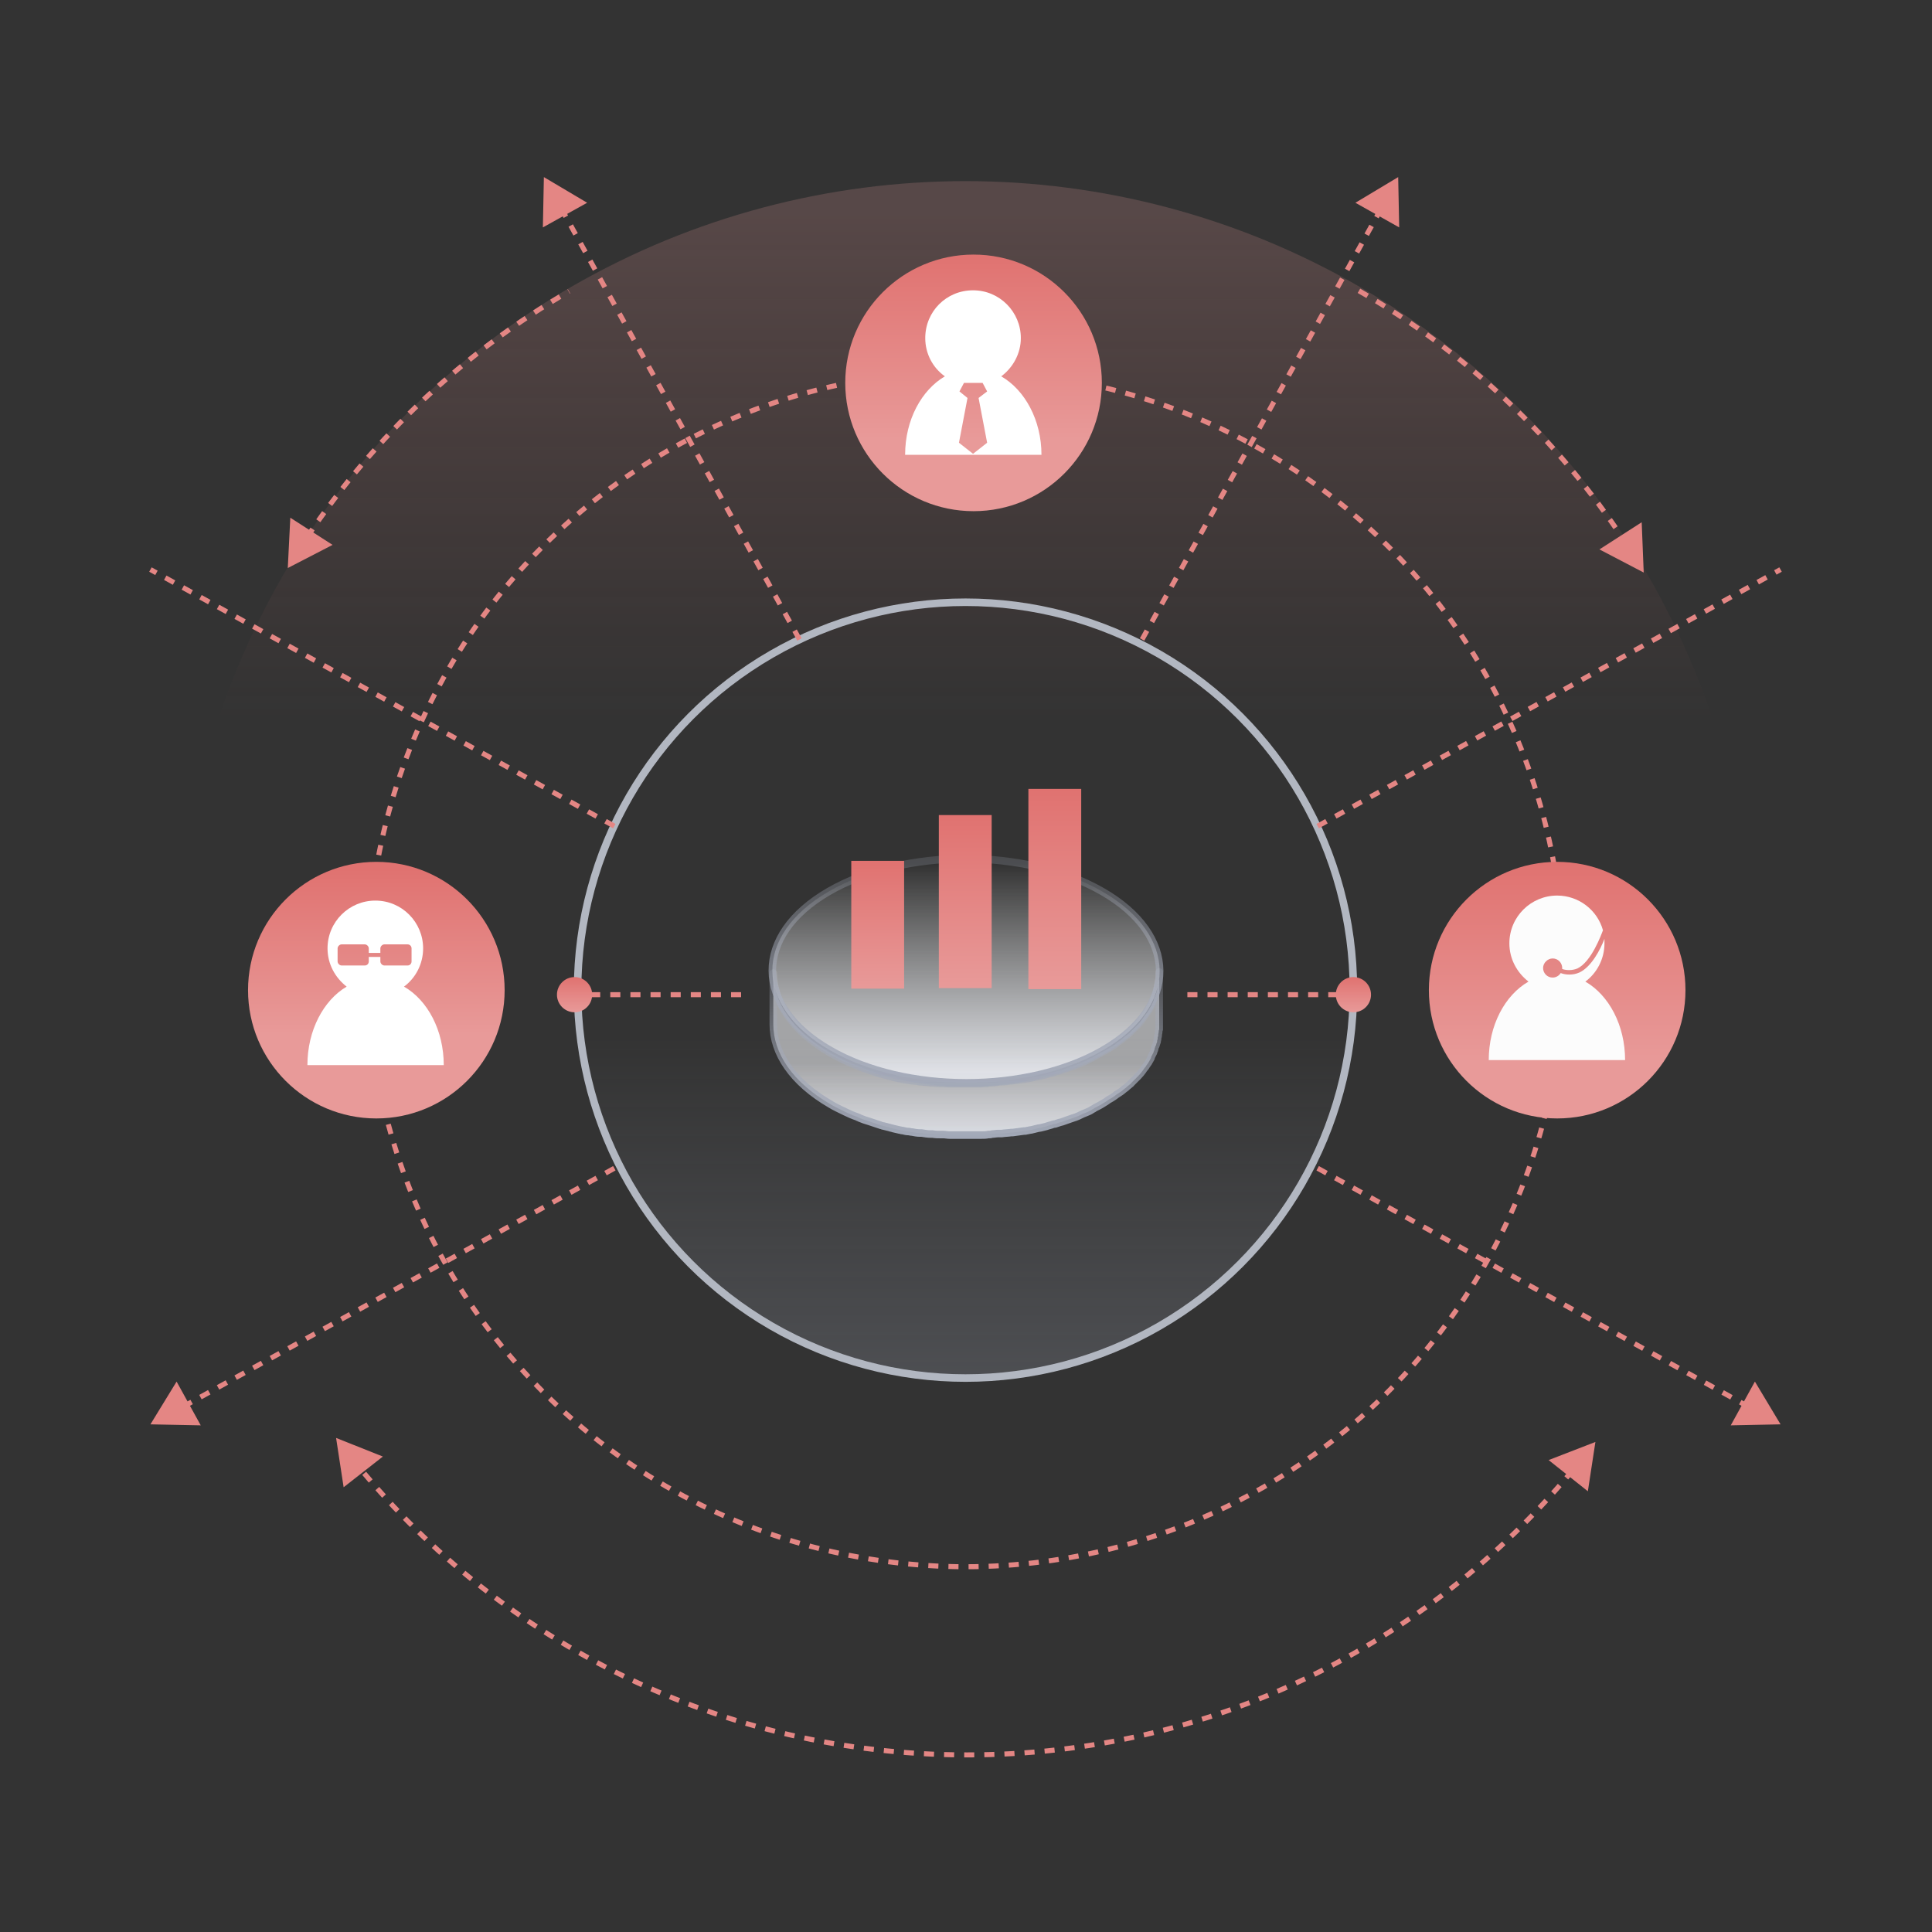 <?xml version="1.0" encoding="utf-8"?>
<!-- Generator: Adobe Illustrator 22.1.0, SVG Export Plug-In . SVG Version: 6.00 Build 0)  -->
<svg version="1.1" baseProfile="basic" xmlns="http://www.w3.org/2000/svg" xmlns:xlink="http://www.w3.org/1999/xlink" x="0px"
	 y="0px" viewBox="0 0 384 384" xml:space="preserve">
<rect x="0" y="0" width="384" height="384" fill="#333333" stroke="none"/>
<g id="占位符" opacity="0">
	<rect opacity="0" fill="#F7F8F9" width="384" height="384"/>
</g>
<g id="辅助" display="none">
</g>
<g id="基座光束">
</g>
<g id="基座">
</g>
<g id="实物">
	<linearGradient id="SVGID_1_" gradientUnits="userSpaceOnUse" x1="191.943" y1="226" x2="191.943" y2="211.423">
		<stop  offset="0" style="stop-color:#E0E2E7"/>
		<stop  offset="1" style="stop-color:#EFF0F3;stop-opacity:0.6"/>
	</linearGradient>
	<linearGradient id="SVGID_2_" gradientUnits="userSpaceOnUse" x1="191.943" y1="226.223" x2="191.943" y2="192.137">
		<stop  offset="0" style="stop-color:#A3A9B8"/>
		<stop  offset="1" style="stop-color:#A3A9B8;stop-opacity:0.2"/>
	</linearGradient>
	
		<path fill="url(#SVGID_1_)" stroke="url(#SVGID_2_)" stroke-width="1.5" stroke-linecap="round" stroke-linejoin="round" stroke-miterlimit="10" d="
		M230.4,193.8c0,0.2,0,0.4,0,0.6c0,0.2,0,0.3-0.1,0.5c0,0.2-0.1,0.4-0.1,0.6c0,0.2-0.1,0.3-0.1,0.5c0,0.2-0.1,0.4-0.1,0.6
		c0,0.2-0.1,0.3-0.1,0.5c-0.1,0.2-0.1,0.4-0.2,0.6c-0.1,0.2-0.1,0.3-0.2,0.5c-0.1,0.2-0.2,0.4-0.2,0.6c-0.1,0.2-0.1,0.3-0.2,0.5
		c-0.1,0.2-0.2,0.4-0.3,0.6c-0.1,0.2-0.2,0.3-0.3,0.5c-0.1,0.2-0.3,0.5-0.4,0.7c-0.1,0.1-0.2,0.3-0.3,0.4c-0.2,0.2-0.4,0.5-0.5,0.7
		c-0.1,0.1-0.2,0.2-0.2,0.3c-0.3,0.4-0.6,0.8-1,1.2c-0.1,0.1-0.2,0.2-0.3,0.3c-0.3,0.3-0.6,0.6-0.9,0.9c-0.1,0.1-0.3,0.3-0.4,0.4
		c-0.2,0.2-0.4,0.3-0.6,0.5c-0.2,0.1-0.4,0.3-0.5,0.4c-0.2,0.2-0.4,0.3-0.6,0.5c-0.2,0.1-0.4,0.3-0.6,0.4c-0.2,0.2-0.4,0.3-0.6,0.5
		c-0.2,0.1-0.4,0.3-0.6,0.4c-0.2,0.1-0.5,0.3-0.7,0.4c-0.3,0.2-0.6,0.4-0.9,0.5c-0.6,0.3-1.2,0.7-1.8,1c-0.2,0.1-0.3,0.2-0.5,0.3
		c-0.5,0.2-0.9,0.5-1.4,0.7c-0.2,0.1-0.3,0.1-0.5,0.2c-0.6,0.3-1.3,0.5-1.9,0.8c-0.1,0-0.2,0.1-0.4,0.1c-0.5,0.2-1.1,0.4-1.7,0.6
		c-0.2,0.1-0.5,0.2-0.7,0.2c-0.3,0.1-0.6,0.2-0.9,0.3c-0.3,0.1-0.5,0.2-0.8,0.2c-0.3,0.1-0.6,0.2-1,0.3c-0.3,0.1-0.5,0.1-0.8,0.2
		c-0.3,0.1-0.7,0.2-1,0.2c-0.3,0.1-0.5,0.1-0.8,0.2c-0.3,0.1-0.7,0.1-1,0.2c-0.3,0-0.5,0.1-0.8,0.1c-0.7,0.1-1.4,0.2-2.2,0.3
		c-0.1,0-0.2,0-0.3,0c-0.6,0.1-1.3,0.2-1.9,0.2c-0.2,0-0.5,0-0.7,0.1c-0.4,0-0.8,0.1-1.2,0.1c-0.3,0-0.5,0-0.8,0.1
		c-0.4,0-0.9,0-1.3,0.1c-0.2,0-0.5,0-0.7,0c-0.4,0-0.8,0-1.1,0c-0.3,0-0.5,0-0.8,0c-0.4,0-0.8,0-1.2,0c-0.2,0-0.5,0-0.7,0
		c-0.4,0-0.7,0-1.1,0c-0.3,0-0.5,0-0.8,0c-0.4,0-0.8-0.1-1.2-0.1c-0.2,0-0.4,0-0.7,0c-0.5,0-1-0.1-1.5-0.1c-0.1,0-0.2,0-0.3,0
		c-0.6-0.1-1.2-0.1-1.8-0.2c-0.1,0-0.2,0-0.3,0c-0.5-0.1-1-0.2-1.6-0.2c-0.2,0-0.4-0.1-0.6-0.1c-0.4-0.1-0.8-0.1-1.2-0.2
		c-0.2,0-0.4-0.1-0.6-0.1c-0.4-0.1-0.9-0.2-1.3-0.3c-0.2-0.1-0.5-0.1-0.7-0.2c-0.4-0.1-0.8-0.2-1.2-0.3c-0.2-0.1-0.4-0.1-0.7-0.2
		c-0.6-0.2-1.2-0.4-1.8-0.6c-0.1,0-0.2-0.1-0.3-0.1c-0.7-0.2-1.4-0.5-2-0.7c-0.1-0.1-0.3-0.1-0.4-0.2c-0.9-0.3-1.7-0.7-2.6-1.1
		c-0.1,0-0.2-0.1-0.2-0.1c-0.9-0.4-1.7-0.9-2.5-1.3c-7.6-4.4-11.4-10.1-11.4-15.9l0,10.2c0,5.7,3.8,11.5,11.4,15.9
		c0.8,0.5,1.7,0.9,2.5,1.3c0.1,0,0.2,0.1,0.2,0.1c0.8,0.4,1.7,0.8,2.6,1.1c0.1,0,0.1,0.1,0.2,0.1c0.1,0,0.1,0,0.2,0.1
		c0.7,0.3,1.3,0.5,2,0.7c0.1,0,0.2,0.1,0.3,0.1c0.6,0.2,1.2,0.4,1.8,0.6c0.1,0,0.2,0.1,0.3,0.1c0.1,0,0.2,0.1,0.4,0.1
		c0.4,0.1,0.8,0.2,1.2,0.3c0.2,0.1,0.5,0.1,0.7,0.2c0.4,0.1,0.9,0.2,1.3,0.3c0.2,0,0.3,0.1,0.5,0.1c0,0,0.1,0,0.1,0
		c0.4,0.1,0.8,0.2,1.2,0.2c0.2,0,0.4,0.1,0.7,0.1c0.5,0.1,1,0.2,1.6,0.2c0.1,0,0.2,0,0.3,0c0,0,0,0,0,0c0.6,0.1,1.2,0.2,1.8,0.2
		c0.1,0,0.3,0,0.4,0c0.5,0.1,1,0.1,1.5,0.1c0,0,0,0,0,0c0.2,0,0.4,0,0.6,0c0.4,0,0.8,0.1,1.2,0.1c0.3,0,0.5,0,0.8,0
		c0.4,0,0.7,0,1.1,0c0,0,0.1,0,0.1,0c0.2,0,0.4,0,0.6,0c0.4,0,0.8,0,1.2,0c0.3,0,0.5,0,0.8,0c0.4,0,0.8,0,1.1,0c0.1,0,0.1,0,0.2,0
		c0.2,0,0.3,0,0.5,0c0.4,0,0.9,0,1.3-0.1c0.3,0,0.5,0,0.8-0.1c0.4,0,0.8-0.1,1.2-0.1c0.1,0,0.3,0,0.4,0c0.1,0,0.2,0,0.3,0
		c0.6-0.1,1.3-0.1,1.9-0.2c0.1,0,0.2,0,0.3,0c0.7-0.1,1.5-0.2,2.2-0.3c0.1,0,0.1,0,0.2,0c0.2,0,0.4-0.1,0.6-0.1
		c0.3-0.1,0.7-0.1,1-0.2c0.3-0.1,0.5-0.1,0.8-0.2c0.3-0.1,0.7-0.1,1-0.2c0.3-0.1,0.5-0.1,0.8-0.2c0.3-0.1,0.6-0.2,1-0.3
		c0.3-0.1,0.5-0.2,0.8-0.2c0.3-0.1,0.6-0.2,0.9-0.3c0.1,0,0.3-0.1,0.4-0.1c0.1,0,0.2-0.1,0.3-0.1c0.6-0.2,1.1-0.4,1.7-0.6
		c0.1,0,0.2-0.1,0.3-0.1c0.7-0.2,1.3-0.5,1.9-0.8c0.2-0.1,0.3-0.1,0.5-0.2c0.5-0.2,1-0.4,1.4-0.7c0.2-0.1,0.4-0.2,0.5-0.3
		c0.6-0.3,1.2-0.6,1.8-1c0.2-0.1,0.3-0.2,0.5-0.3c0.1-0.1,0.3-0.2,0.4-0.3c0.2-0.1,0.5-0.3,0.7-0.4c0.2-0.1,0.4-0.3,0.6-0.4
		c0.2-0.2,0.4-0.3,0.7-0.5c0.2-0.1,0.4-0.3,0.6-0.4c0.2-0.2,0.4-0.3,0.6-0.5c0.2-0.1,0.4-0.3,0.5-0.4c0.2-0.2,0.4-0.3,0.6-0.5
		c0.1-0.1,0.2-0.1,0.2-0.2c0.1-0.1,0.1-0.1,0.2-0.2c0.3-0.3,0.6-0.6,0.9-0.9c0.1-0.1,0.2-0.2,0.3-0.3c0.4-0.4,0.7-0.8,1-1.2
		c0,0,0,0,0,0c0.1-0.1,0.1-0.2,0.2-0.3c0.2-0.2,0.4-0.5,0.5-0.7c0.1-0.1,0.2-0.3,0.3-0.4c0.1-0.2,0.3-0.5,0.4-0.7
		c0-0.1,0.1-0.1,0.1-0.2c0.1-0.1,0.1-0.2,0.1-0.3c0.1-0.2,0.2-0.4,0.3-0.6c0.1-0.2,0.2-0.3,0.2-0.5c0.1-0.2,0.2-0.4,0.2-0.6
		c0-0.1,0.1-0.2,0.1-0.3c0-0.1,0.1-0.2,0.1-0.2c0.1-0.2,0.1-0.4,0.2-0.6c0.1-0.2,0.1-0.3,0.1-0.5c0.1-0.2,0.1-0.4,0.1-0.6
		c0-0.1,0.1-0.2,0.1-0.3c0-0.1,0-0.1,0-0.2c0-0.2,0.1-0.4,0.1-0.6c0-0.2,0-0.3,0.1-0.5c0-0.2,0-0.4,0-0.6c0-0.1,0-0.2,0-0.3
		c0-0.1,0-0.2,0-0.3l0-10.2C230.4,193.3,230.4,193.6,230.4,193.8z"/>
	<g>
		<linearGradient id="SVGID_3_" gradientUnits="userSpaceOnUse" x1="192" y1="213.011" x2="192" y2="171.773">
			<stop  offset="0" style="stop-color:#E0E2E7"/>
			<stop  offset="0.999" style="stop-color:#F7F8F9;stop-opacity:0"/>
		</linearGradient>
		<linearGradient id="SVGID_4_" gradientUnits="userSpaceOnUse" x1="192" y1="216.038" x2="192" y2="169.949">
			<stop  offset="0" style="stop-color:#A3A9B8"/>
			<stop  offset="1" style="stop-color:#A3A9B8;stop-opacity:0.2"/>
		</linearGradient>
		
			<path fill="url(#SVGID_3_)" stroke="url(#SVGID_4_)" stroke-width="1.5" stroke-linecap="round" stroke-linejoin="round" stroke-miterlimit="10" d="
			M219.1,177.2c15.1,8.7,15.2,22.8,0.2,31.5c-15,8.7-39.4,8.7-54.4,0c-15.1-8.7-15.2-22.8-0.2-31.5
			C179.7,168.5,204,168.5,219.1,177.2z"/>
	</g>
</g>
<g id="装饰">
</g>
<g id="光束1">
	<linearGradient id="SVGID_5_" gradientUnits="userSpaceOnUse" x1="191.943" y1="42.625" x2="191.943" y2="143.165">
		<stop  offset="7.928527e-04" style="stop-color:#E89A99;stop-opacity:0.2"/>
		<stop  offset="1" style="stop-color:#DF7270;stop-opacity:0"/>
	</linearGradient>
	<circle fill="url(#SVGID_5_)" cx="191.9" cy="192.6" r="156.6"/>
	<linearGradient id="SVGID_6_" gradientUnits="userSpaceOnUse" x1="191.943" y1="311.844" x2="191.943" y2="73.298">
		<stop  offset="0" style="stop-color:#E48684"/>
		<stop  offset="0.997" style="stop-color:#E48684"/>
	</linearGradient>
	<circle fill="none" stroke="url(#SVGID_6_)" stroke-miterlimit="10" stroke-dasharray="2,2" cx="191.9" cy="192.6" r="118.8"/>
	<linearGradient id="SVGID_7_" gradientUnits="userSpaceOnUse" x1="191.943" y1="278" x2="191.943" y2="205.993">
		<stop  offset="1.643719e-03" style="stop-color:#A3A9B8;stop-opacity:0.25"/>
		<stop  offset="1" style="stop-color:#A3A9B8;stop-opacity:0"/>
	</linearGradient>
	
		<circle fill="url(#SVGID_7_)" stroke="#B2B7C1" stroke-width="1.5" stroke-linecap="round" stroke-linejoin="round" stroke-miterlimit="10" cx="191.9" cy="196.8" r="77.1"/>
	<g>
		<linearGradient id="SVGID_8_" gradientUnits="userSpaceOnUse" x1="209.604" y1="196.539" x2="209.604" y2="156.754">
			<stop  offset="0" style="stop-color:#E89A99"/>
			<stop  offset="1" style="stop-color:#E07270"/>
		</linearGradient>
		<rect x="204.4" y="156.8" fill="url(#SVGID_8_)" width="10.5" height="39.8"/>
		<linearGradient id="SVGID_9_" gradientUnits="userSpaceOnUse" x1="191.824" y1="196.451" x2="191.824" y2="162.035">
			<stop  offset="0" style="stop-color:#E89A99"/>
			<stop  offset="1" style="stop-color:#E07270"/>
		</linearGradient>
		<rect x="186.6" y="162" fill="url(#SVGID_9_)" width="10.5" height="34.4"/>
		<linearGradient id="SVGID_10_" gradientUnits="userSpaceOnUse" x1="174.396" y1="196.539" x2="174.396" y2="171.101">
			<stop  offset="0" style="stop-color:#E89A99"/>
			<stop  offset="1" style="stop-color:#E07270"/>
		</linearGradient>
		<rect x="169.2" y="171.1" fill="url(#SVGID_10_)" width="10.5" height="25.4"/>
	</g>
	<linearGradient id="SVGID_11_" gradientUnits="userSpaceOnUse" x1="114.169" y1="197.71" x2="147.289" y2="197.71">
		<stop  offset="0" style="stop-color:#E48684"/>
		<stop  offset="0.997" style="stop-color:#E48684"/>
	</linearGradient>
	
		<line fill="none" stroke="url(#SVGID_11_)" stroke-miterlimit="10" stroke-dasharray="2,2" x1="147.3" y1="197.7" x2="114.2" y2="197.7"/>
	<linearGradient id="SVGID_12_" gradientUnits="userSpaceOnUse" x1="236.026" y1="197.71" x2="269.831" y2="197.71">
		<stop  offset="0" style="stop-color:#E48684"/>
		<stop  offset="0.997" style="stop-color:#E48684"/>
	</linearGradient>
	
		<line fill="none" stroke="url(#SVGID_12_)" stroke-miterlimit="10" stroke-dasharray="2,2" x1="236" y1="197.7" x2="269.8" y2="197.7"/>
	<g>
		<linearGradient id="SVGID_13_" gradientUnits="userSpaceOnUse" x1="107.679" y1="84.304" x2="159.376" y2="84.304">
			<stop  offset="0" style="stop-color:#E48684"/>
			<stop  offset="0.997" style="stop-color:#E48684"/>
		</linearGradient>
		
			<line fill="none" stroke="url(#SVGID_13_)" stroke-miterlimit="10" stroke-dasharray="2,2" x1="158.9" y1="127.1" x2="111.6" y2="41.5"/>
		<g>
			<linearGradient id="SVGID_14_" gradientUnits="userSpaceOnUse" x1="107.679" y1="40.181" x2="159.376" y2="40.181">
				<stop  offset="0" style="stop-color:#E48684"/>
				<stop  offset="0.997" style="stop-color:#E48684"/>
			</linearGradient>
			<polygon fill="url(#SVGID_14_)" points="116.7,40.3 108.1,35.2 107.9,45.2 			"/>
		</g>
	</g>
	<g>
		<linearGradient id="SVGID_15_" gradientUnits="userSpaceOnUse" x1="226.566" y1="84.303" x2="278.377" y2="84.303">
			<stop  offset="0" style="stop-color:#E48684"/>
			<stop  offset="0.997" style="stop-color:#E48684"/>
		</linearGradient>
		
			<line fill="none" stroke="url(#SVGID_15_)" stroke-miterlimit="10" stroke-dasharray="2,2" x1="227" y1="127.1" x2="274.5" y2="41.5"/>
		<g>
			<linearGradient id="SVGID_16_" gradientUnits="userSpaceOnUse" x1="226.566" y1="40.181" x2="278.377" y2="40.181">
				<stop  offset="0" style="stop-color:#E48684"/>
				<stop  offset="0.997" style="stop-color:#E48684"/>
			</linearGradient>
			<polygon fill="url(#SVGID_16_)" points="278.1,45.2 277.9,35.2 269.4,40.3 			"/>
		</g>
	</g>
	<g>
		<linearGradient id="SVGID_17_" gradientUnits="userSpaceOnUse" x1="261.651" y1="138.723" x2="354.186" y2="138.723">
			<stop  offset="0" style="stop-color:#E48684"/>
			<stop  offset="0.997" style="stop-color:#E48684"/>
		</linearGradient>
		
			<line fill="none" stroke="url(#SVGID_17_)" stroke-miterlimit="10" stroke-dasharray="2,2" x1="261.9" y1="164.2" x2="353.9" y2="113.2"/>
		<linearGradient id="SVGID_18_" gradientUnits="userSpaceOnUse" x1="29.701" y1="138.723" x2="122.349" y2="138.723">
			<stop  offset="0" style="stop-color:#E48684"/>
			<stop  offset="0.997" style="stop-color:#E48684"/>
		</linearGradient>
		
			<line fill="none" stroke="url(#SVGID_18_)" stroke-miterlimit="10" stroke-dasharray="2,2" x1="122.1" y1="164.2" x2="29.9" y2="113.2"/>
	</g>
	<g>
		<linearGradient id="SVGID_19_" gradientUnits="userSpaceOnUse" x1="261.652" y1="255.931" x2="354.185" y2="255.931">
			<stop  offset="0" style="stop-color:#E48684"/>
			<stop  offset="0.997" style="stop-color:#E48684"/>
		</linearGradient>
		
			<line fill="none" stroke="url(#SVGID_19_)" stroke-miterlimit="10" stroke-dasharray="2,2" x1="261.9" y1="232.2" x2="347.7" y2="279.7"/>
		<g>
			<linearGradient id="SVGID_20_" gradientUnits="userSpaceOnUse" x1="261.652" y1="278.955" x2="354.185" y2="278.955">
				<stop  offset="0" style="stop-color:#E48684"/>
				<stop  offset="0.997" style="stop-color:#E48684"/>
			</linearGradient>
			<polygon fill="url(#SVGID_20_)" points="344,283.3 353.9,283.1 348.8,274.6 			"/>
		</g>
	</g>
	<g>
		<linearGradient id="SVGID_21_" gradientUnits="userSpaceOnUse" x1="29.701" y1="255.932" x2="122.349" y2="255.932">
			<stop  offset="0" style="stop-color:#E48684"/>
			<stop  offset="0.997" style="stop-color:#E48684"/>
		</linearGradient>
		
			<line fill="none" stroke="url(#SVGID_21_)" stroke-miterlimit="10" stroke-dasharray="2,2" x1="122.1" y1="232.2" x2="36.2" y2="279.7"/>
		<g>
			<linearGradient id="SVGID_22_" gradientUnits="userSpaceOnUse" x1="29.701" y1="278.959" x2="122.349" y2="278.959">
				<stop  offset="0" style="stop-color:#E48684"/>
				<stop  offset="0.997" style="stop-color:#E48684"/>
			</linearGradient>
			<polygon fill="url(#SVGID_22_)" points="35.1,274.6 29.9,283.1 39.9,283.3 			"/>
		</g>
	</g>
	<g>
		<linearGradient id="XMLID_11_" gradientUnits="userSpaceOnUse" x1="309.46" y1="171.48" x2="309.46" y2="211.098">
			<stop  offset="0" style="stop-color:#E07270"/>
			<stop  offset="1" style="stop-color:#E89A99"/>
		</linearGradient>
		<circle id="XMLID_31_" fill="url(#XMLID_11_)" cx="309.5" cy="196.8" r="25.5"/>
		<path fill="#FCFCFC" d="M295.9,210.7H323c0-6.9-3.2-12.9-7.9-15.6c2.3-1.7,3.8-4.5,3.8-7.6c0-0.3,0-0.6,0-0.9
			c-0.8,2.1-2.6,5.6-5,6.7c-0.7,0.3-1.3,0.4-2,0.4c-0.6,0-1.2-0.1-1.7-0.3c-0.3,0.5-0.9,0.9-1.6,0.9c-1.1,0-1.9-0.9-1.9-1.9
			s0.9-1.9,1.9-1.9c1.1,0,1.9,0.9,1.9,1.9c0,0.1,0,0.2,0,0.2c0.9,0.3,2,0.3,3-0.1c2.8-1.3,4.8-6.8,5.1-7.6c-1.1-4-4.8-6.9-9.1-6.9
			c-5.2,0-9.5,4.2-9.5,9.5c0,3.1,1.5,5.8,3.8,7.6C299.1,197.8,295.9,203.8,295.9,210.7z"/>
	</g>
	<g>
		<linearGradient id="XMLID_12_" gradientUnits="userSpaceOnUse" x1="74.769" y1="172.68" x2="74.769" y2="205.685">
			<stop  offset="0" style="stop-color:#E07270"/>
			<stop  offset="1" style="stop-color:#E89A99"/>
		</linearGradient>
		<circle id="XMLID_30_" fill="url(#XMLID_12_)" cx="74.8" cy="196.8" r="25.5"/>
		<path fill="#FFFFFF" d="M61.1,211.7h27.1c0-6.9-3.2-12.9-7.9-15.6c2.3-1.7,3.8-4.5,3.8-7.6c0-5.2-4.2-9.5-9.5-9.5
			c-5.2,0-9.5,4.2-9.5,9.5c0,3.1,1.5,5.8,3.8,7.6C64.3,198.8,61.1,204.8,61.1,211.7z M67.9,191.9c-0.4,0-0.8-0.4-0.8-0.8v-2.6
			c0-0.4,0.4-0.8,0.8-0.8h4.6c0.4,0,0.8,0.4,0.8,0.8v0.9h2.3v-0.9c0-0.4,0.4-0.8,0.8-0.8h4.6c0.5,0,0.8,0.4,0.8,0.8v2.6
			c0,0.4-0.3,0.8-0.8,0.8h-4.6c-0.4,0-0.8-0.4-0.8-0.8v-0.9h-2.3v0.9c0,0.4-0.3,0.8-0.8,0.8H67.9z"/>
	</g>
	<g>
		<linearGradient id="SVGID_23_" gradientUnits="userSpaceOnUse" x1="56.753" y1="82.282" x2="113.391" y2="82.282">
			<stop  offset="0" style="stop-color:#E48684"/>
			<stop  offset="0.997" style="stop-color:#E48684"/>
		</linearGradient>
		<path fill="none" stroke="url(#SVGID_23_)" stroke-miterlimit="10" stroke-dasharray="2,2" d="M61,106.8
			c13.4-20,31.2-36.8,52.1-48.9"/>
		<g>
			<linearGradient id="SVGID_24_" gradientUnits="userSpaceOnUse" x1="56.753" y1="107.877" x2="113.391" y2="107.877">
				<stop  offset="0" style="stop-color:#E48684"/>
				<stop  offset="0.997" style="stop-color:#E48684"/>
			</linearGradient>
			<polygon fill="url(#SVGID_24_)" points="66.1,108.3 57.2,112.9 57.7,102.9 			"/>
		</g>
	</g>
	<g>
		<linearGradient id="SVGID_25_" gradientUnits="userSpaceOnUse" x1="269.811" y1="82.663" x2="327.135" y2="82.663">
			<stop  offset="0" style="stop-color:#E48684"/>
			<stop  offset="0.997" style="stop-color:#E48684"/>
		</linearGradient>
		<path fill="none" stroke="url(#SVGID_25_)" stroke-miterlimit="10" stroke-dasharray="2,2" d="M270.1,57.8
			c21.3,12.2,39.4,29.4,52.9,49.9"/>
		<g>
			<linearGradient id="SVGID_26_" gradientUnits="userSpaceOnUse" x1="269.811" y1="108.788" x2="327.135" y2="108.788">
				<stop  offset="0" style="stop-color:#E48684"/>
				<stop  offset="0.997" style="stop-color:#E48684"/>
			</linearGradient>
			<polygon fill="url(#SVGID_26_)" points="317.9,109.2 326.7,113.8 326.3,103.8 			"/>
		</g>
	</g>
	<g>
		<linearGradient id="SVGID_27_" gradientUnits="userSpaceOnUse" x1="66.43" y1="320.205" x2="317.454" y2="320.205">
			<stop  offset="0" style="stop-color:#E48684"/>
			<stop  offset="0.997" style="stop-color:#E48684"/>
		</linearGradient>
		<path fill="none" stroke="url(#SVGID_27_)" stroke-miterlimit="10" stroke-dasharray="2,2" d="M312.6,292.2
			c-28.7,34.6-71.9,56.6-120.4,56.6c-48.8,0-92.4-22.4-121-57.4"/>
		<g>
			<linearGradient id="SVGID_28_" gradientUnits="userSpaceOnUse" x1="66.43" y1="291.49" x2="317.454" y2="291.49">
				<stop  offset="0" style="stop-color:#E48684"/>
				<stop  offset="0.997" style="stop-color:#E48684"/>
			</linearGradient>
			<polygon fill="url(#SVGID_28_)" points="307.8,290.2 317.1,286.6 315.6,296.4 			"/>
		</g>
		<g>
			<linearGradient id="SVGID_29_" gradientUnits="userSpaceOnUse" x1="66.43" y1="290.696" x2="317.454" y2="290.696">
				<stop  offset="0" style="stop-color:#E48684"/>
				<stop  offset="0.997" style="stop-color:#E48684"/>
			</linearGradient>
			<polygon fill="url(#SVGID_29_)" points="76.1,289.5 66.8,285.8 68.3,295.6 			"/>
		</g>
	</g>
	<linearGradient id="SVGID_30_" gradientUnits="userSpaceOnUse" x1="114.169" y1="201.21" x2="114.169" y2="194.21">
		<stop  offset="0" style="stop-color:#E89A99"/>
		<stop  offset="1" style="stop-color:#E07270"/>
	</linearGradient>
	<circle fill="url(#SVGID_30_)" cx="114.2" cy="197.7" r="3.5"/>
	<linearGradient id="SVGID_31_" gradientUnits="userSpaceOnUse" x1="269.032" y1="201.21" x2="269.032" y2="194.21">
		<stop  offset="0" style="stop-color:#E89A99"/>
		<stop  offset="1" style="stop-color:#E07270"/>
	</linearGradient>
	<circle fill="url(#SVGID_31_)" cx="269" cy="197.7" r="3.5"/>
	<g>
		<linearGradient id="XMLID_13_" gradientUnits="userSpaceOnUse" x1="193.51" y1="50.208" x2="193.51" y2="87.408">
			<stop  offset="0" style="stop-color:#E07270"/>
			<stop  offset="1" style="stop-color:#E89A99"/>
		</linearGradient>
		<circle id="XMLID_29_" fill="url(#XMLID_13_)" cx="193.5" cy="76.1" r="25.5"/>
		<path fill="#FFFFFF" d="M179.9,90.4h27.1c0-6.9-3.3-12.9-8-15.6c2.3-1.7,3.9-4.5,3.9-7.6c0-5.2-4.2-9.5-9.5-9.5s-9.5,4.2-9.5,9.5
			c0,3.1,1.5,5.9,3.9,7.6c0,0,0,0,0,0C183.2,77.5,179.9,83.4,179.9,90.4z M190.7,77.8l0.9-1.7h1.9h1.8l0.9,1.7l-1.7,1.3l1.7,8.9
			l-2.8,2.2l-2.8-2.2l1.7-8.9L190.7,77.8z"/>
	</g>
</g>
<g id="粒子">
</g>
</svg>
